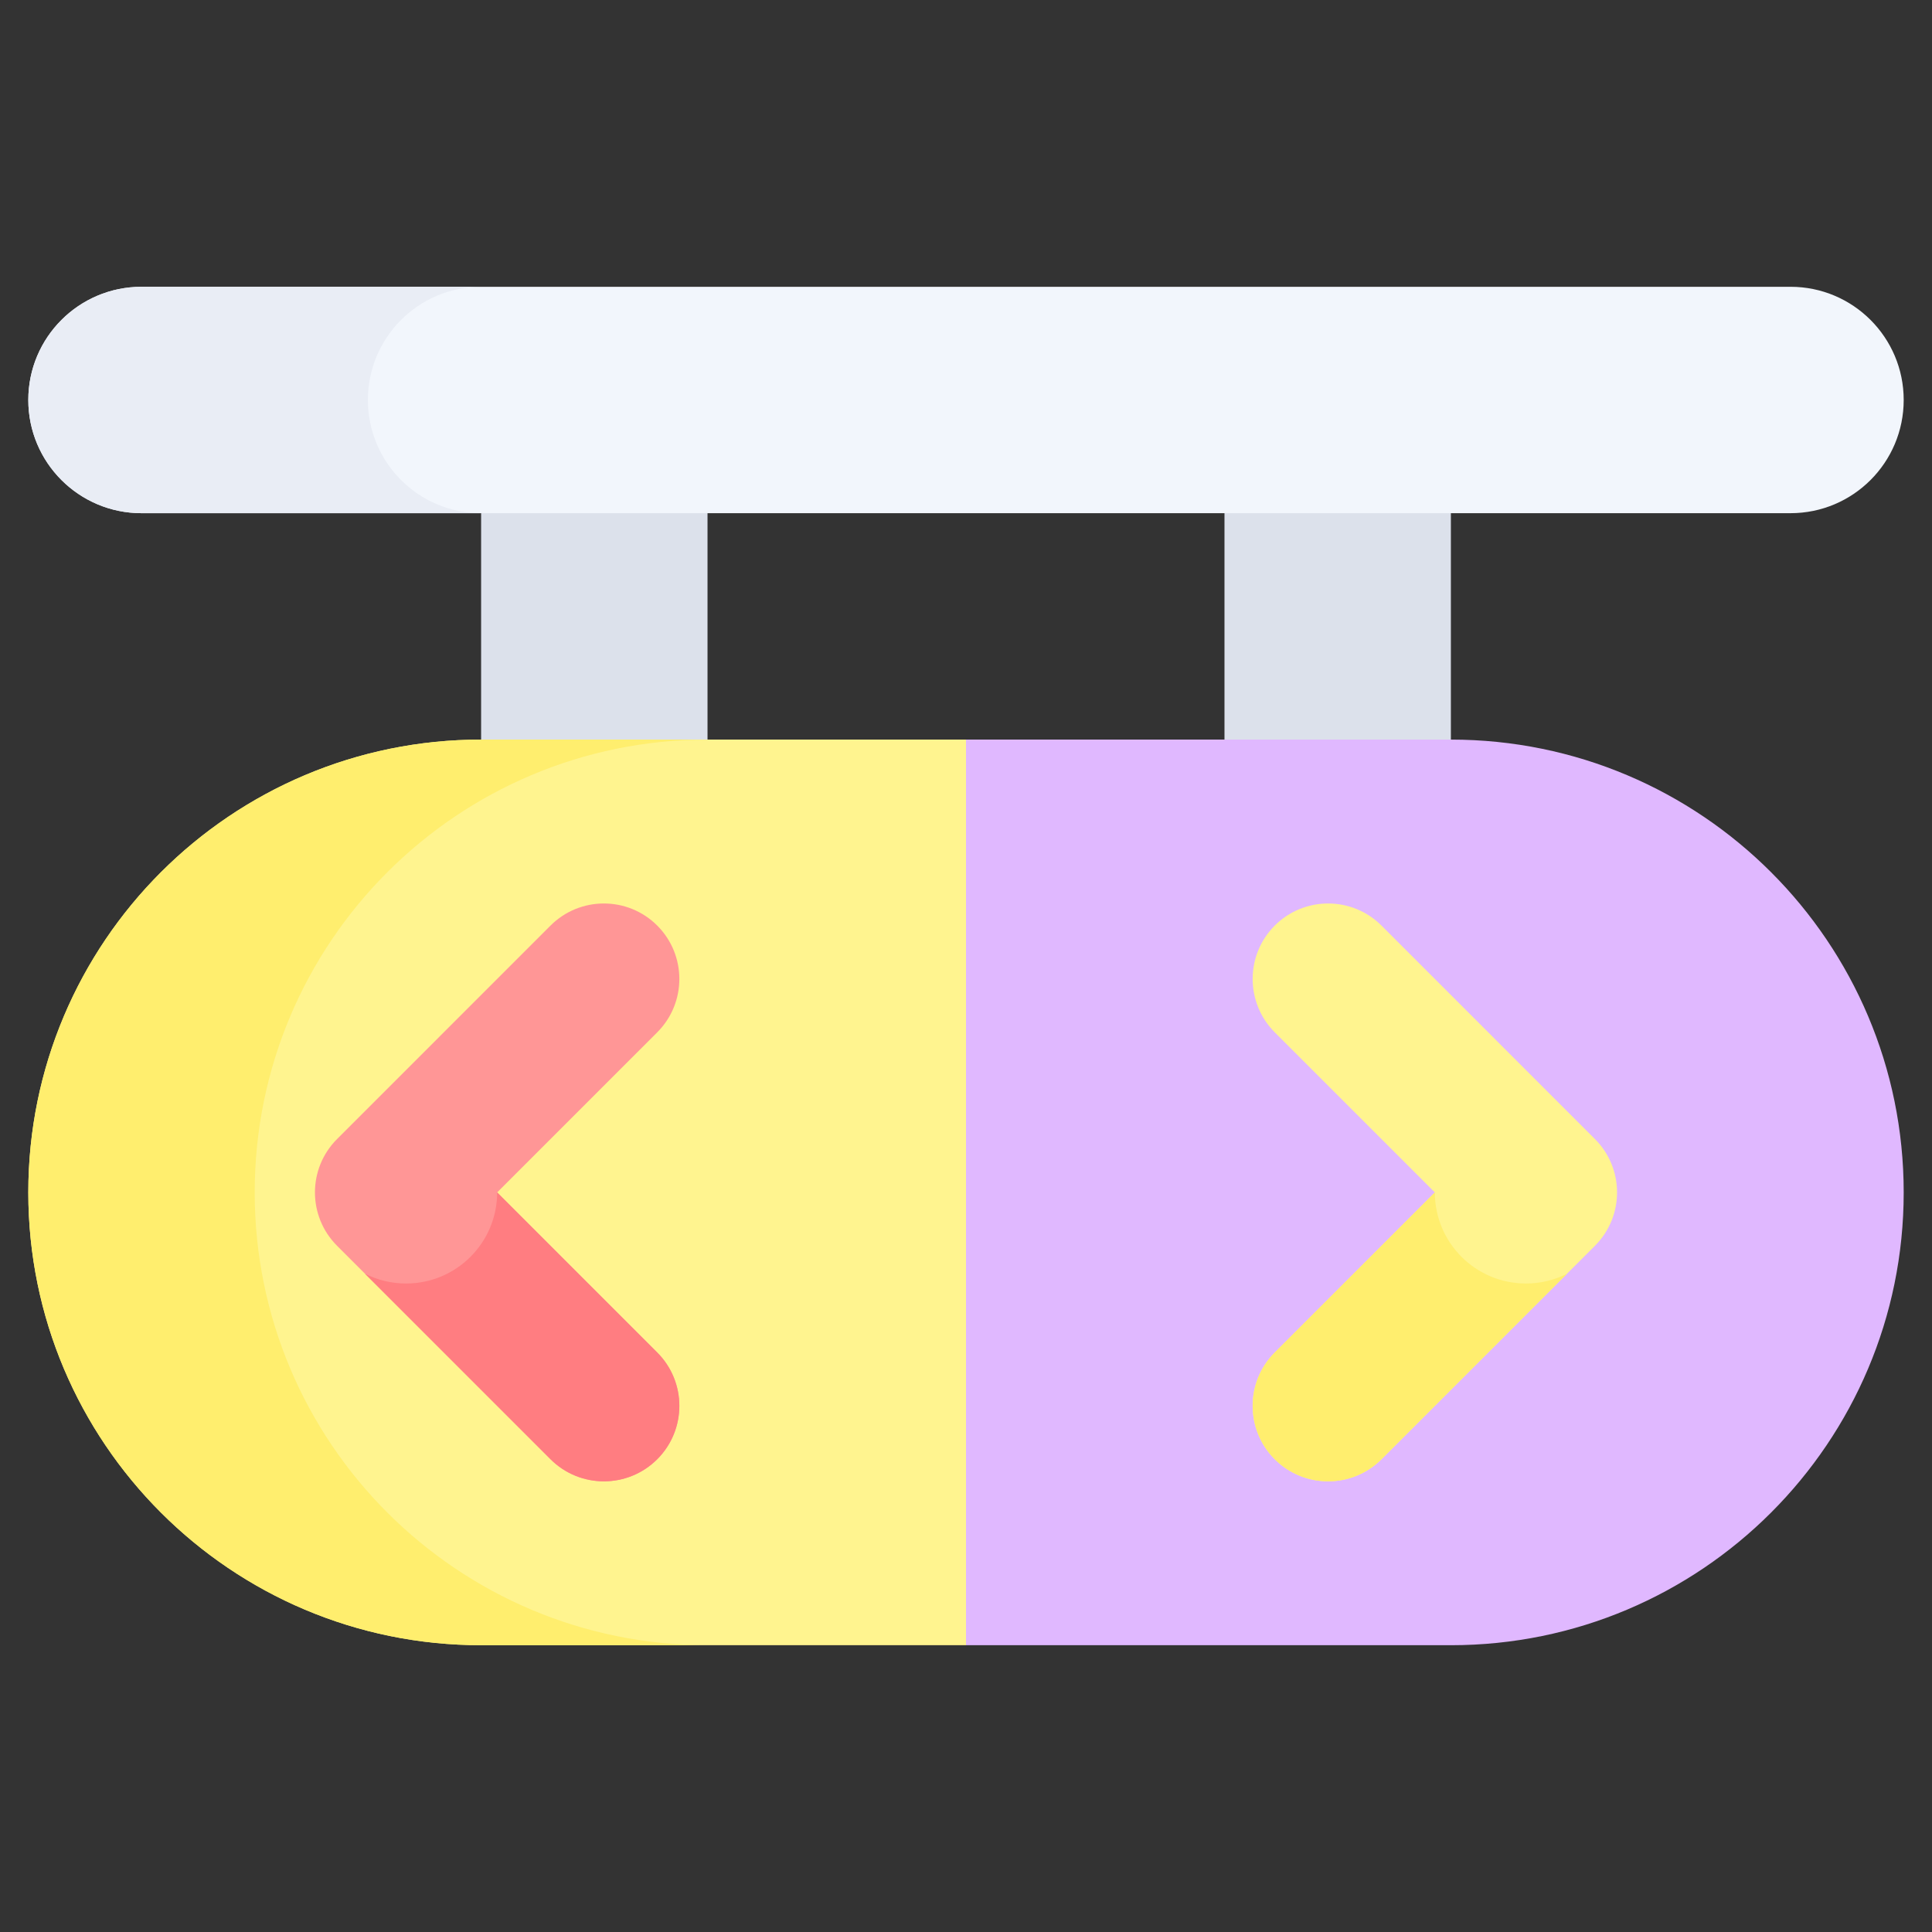 <svg xmlns="http://www.w3.org/2000/svg" viewBox="0.0 0.0 200.0 200.0" height="200.0px" width="200.0px"><rect x="0.0" y="0.0" width="200.0" height="200.0" fill="#333333" stroke="none"/><path fill="#dce1eb" fill-opacity="1.0"  filling="0" d="M150.195 88.281 L126.758 88.281 L126.758 41.406 L150.195 41.406 L150.195 88.281 Z"></path>
<path fill="#dce1eb" fill-opacity="1.0"  filling="0" d="M49.805 41.406 L73.242 41.406 L73.242 88.281 L49.805 88.281 L49.805 41.406 Z"></path>
<path fill="#f2f6fc" fill-opacity="1.0"  filling="0" d="M185.352 53.125 L14.648 53.125 C8.176 53.125 2.93 47.879 2.93 41.406 C2.93 34.934 8.176 29.688 14.648 29.688 L185.352 29.688 C191.824 29.688 197.07 34.934 197.07 41.406 C197.07 47.879 191.824 53.125 185.352 53.125 Z"></path>
<path fill="#e9edf5" fill-opacity="1.0"  filling="0" d="M38.086 41.406 C38.086 34.934 43.332 29.688 49.805 29.688 L14.648 29.688 C8.176 29.688 2.93 34.934 2.93 41.406 C2.93 47.879 8.176 53.125 14.648 53.125 L49.805 53.125 C43.332 53.125 38.086 47.879 38.086 41.406 Z"></path>
<path fill="#e0b8ff" fill-opacity="1.0"  filling="0" d="M100.0 170.312 L150.195 170.312 C176.084 170.312 197.07 149.326 197.07 123.438 C197.07 97.549 176.084 76.562 150.195 76.562 L100.0 76.562 L92.188 123.438 L100.0 170.312 Z"></path>
<path fill="#fff48f" fill-opacity="1.0"  filling="0" d="M100.0 170.312 L49.805 170.312 C23.916 170.312 2.93 149.326 2.93 123.438 C2.93 97.549 23.916 76.562 49.805 76.562 L100.0 76.562 L100.0 170.312 Z"></path>
<path fill="#ffee6e" fill-opacity="1.0"  filling="0" d="M26.367 123.438 C26.367 97.549 47.354 76.562 73.242 76.562 L49.805 76.562 C23.916 76.562 2.93 97.549 2.93 123.438 C2.93 149.326 23.916 170.312 49.805 170.312 L73.242 170.312 C47.354 170.312 26.367 149.326 26.367 123.438 Z"></path>
<path fill="#ff9696" fill-opacity="1.0"  filling="0" d="M51.465 123.438 L68.037 106.865 C71.088 103.814 71.088 98.867 68.037 95.816 C64.987 92.766 60.04 92.766 56.989 95.816 L34.892 117.914 C31.841 120.964 31.841 125.911 34.892 128.962 L56.989 151.059 C60.04 154.11 64.987 154.11 68.037 151.059 C71.088 148.009 71.088 143.062 68.037 140.011 L51.465 123.438 Z"></path>
<path fill="#fff48f" fill-opacity="1.0"  filling="0" d="M148.535 123.438 L131.962 106.865 C128.912 103.814 128.912 98.867 131.962 95.816 C135.013 92.766 139.96 92.766 143.011 95.816 L165.108 117.914 C168.159 120.964 168.159 125.911 165.108 128.962 L143.011 151.059 C139.96 154.11 135.013 154.11 131.962 151.059 C128.912 148.009 128.912 143.062 131.962 140.011 L148.535 123.438 Z"></path>
<path fill="#ff7d81" fill-opacity="1.0"  filling="0" d="M51.465 123.438 C51.465 128.646 47.243 132.868 42.034 132.868 C40.506 132.868 39.064 132.502 37.787 131.857 L56.989 151.059 C60.04 154.109 64.987 154.109 68.037 151.059 C71.088 148.008 71.088 143.061 68.037 140.01 L51.465 123.438 Z"></path>
<path fill="#ffee6e" fill-opacity="1.0"  filling="0" d="M148.535 123.438 C148.535 128.646 152.757 132.868 157.966 132.868 C159.494 132.868 160.936 132.502 162.213 131.857 L143.011 151.059 C139.96 154.109 135.013 154.109 131.962 151.059 C128.912 148.008 128.912 143.061 131.962 140.01 L148.535 123.438 Z"></path>
<path fill="" fill-opacity="1.0"  filling="0" d="M153.121 73.721 L153.121 56.055 L165.227 56.055 C166.846 56.055 168.157 54.743 168.157 53.125 C168.157 51.507 166.846 50.195 165.227 50.195 L14.648 50.195 C9.802 50.195 5.859 46.253 5.859 41.406 C5.859 36.56 9.802 32.617 14.648 32.617 L185.352 32.617 C190.198 32.617 194.141 36.56 194.141 41.406 C194.141 46.253 190.198 50.195 185.352 50.195 L176.946 50.195 C175.328 50.195 174.016 51.507 174.016 53.125 C174.016 54.743 175.328 56.055 176.946 56.055 L185.352 56.055 C193.429 56.055 200.0 49.484 200.0 41.406 C200.0 33.329 193.429 26.758 185.352 26.758 L14.648 26.758 C6.571 26.758 0.0 33.329 0.0 41.406 C0.0 49.484 6.571 56.055 14.648 56.055 L46.875 56.055 L46.875 73.721 C20.771 75.243 0.0 96.959 0.0 123.438 C0.0 150.9 22.342 173.242 49.805 173.242 L150.195 173.242 C177.658 173.242 200.0 150.9 200.0 123.438 C200.0 96.957 179.227 75.241 153.121 73.721 Z M147.261 73.633 L129.716 73.633 L129.716 56.055 L147.261 56.055 L147.261 73.633 Z M76.172 73.633 L76.172 56.055 L123.857 56.055 L123.857 73.633 L76.172 73.633 Z M70.312 56.055 L70.312 73.633 L52.734 73.633 L52.734 56.055 L70.312 56.055 Z M150.195 167.383 L102.93 167.383 L102.93 144.922 C102.93 143.304 101.618 141.992 100.0 141.992 C98.382 141.992 97.07 143.304 97.07 144.922 L97.07 167.383 L49.805 167.383 C25.573 167.383 5.859 147.669 5.859 123.438 C5.859 99.206 25.573 79.492 49.805 79.492 L97.07 79.492 L97.07 133.203 C97.07 134.821 98.382 136.133 100.0 136.133 C101.618 136.133 102.93 134.821 102.93 133.203 L102.93 79.492 L150.195 79.492 C174.427 79.492 194.141 99.206 194.141 123.438 C194.141 147.669 174.427 167.383 150.195 167.383 Z"></path>
<path fill="" fill-opacity="1.0"  filling="0" d="M73.255 101.341 C73.255 98.471 72.138 95.774 70.109 93.745 C68.08 91.716 65.382 90.598 62.513 90.598 C59.644 90.598 56.946 91.716 54.918 93.745 L32.821 115.842 C28.632 120.03 28.632 126.845 32.821 131.034 L54.918 153.13 C56.946 155.159 59.644 156.277 62.513 156.277 C65.383 156.277 68.08 155.16 70.109 153.131 C72.138 151.102 73.255 148.404 73.255 145.535 C73.255 142.666 72.138 139.968 70.109 137.939 L55.608 123.438 L70.109 108.936 C72.138 106.907 73.255 104.21 73.255 101.341 Z M65.966 104.793 L49.393 121.366 C48.249 122.51 48.249 124.365 49.393 125.509 L65.966 142.082 C66.888 143.004 67.396 144.23 67.396 145.534 C67.396 146.839 66.888 148.065 65.966 148.987 C64.062 150.891 60.964 150.891 59.061 148.987 L36.964 126.89 C35.06 124.986 35.06 121.889 36.964 119.985 L59.061 97.888 C60.013 96.936 61.263 96.46 62.513 96.46 C63.764 96.46 65.014 96.936 65.966 97.888 C66.888 98.81 67.396 100.036 67.396 101.341 C67.396 102.645 66.888 103.871 65.966 104.793 Z"></path>
<path fill="" fill-opacity="1.0"  filling="0" d="M145.082 93.745 C143.054 91.716 140.356 90.598 137.487 90.598 C134.618 90.598 131.92 91.716 129.891 93.745 C127.862 95.773 126.745 98.471 126.745 101.341 C126.745 104.21 127.862 106.907 129.891 108.936 L144.392 123.438 L129.891 137.939 C127.862 139.968 126.745 142.665 126.745 145.534 C126.745 148.404 127.862 151.101 129.891 153.13 C131.92 155.159 134.618 156.277 137.487 156.277 C140.356 156.277 143.054 155.159 145.082 153.13 L167.18 131.033 C171.368 126.845 171.368 120.03 167.18 115.841 L145.082 93.745 Z M163.036 126.89 L140.939 148.987 C140.017 149.909 138.791 150.417 137.487 150.417 C136.182 150.417 134.956 149.909 134.034 148.987 C133.112 148.065 132.604 146.839 132.604 145.534 C132.604 144.23 133.112 143.004 134.034 142.082 L150.607 125.509 C151.156 124.96 151.465 124.214 151.465 123.438 C151.465 122.661 151.156 121.915 150.607 121.366 L134.034 104.793 C133.112 103.871 132.604 102.645 132.604 101.341 C132.604 100.036 133.112 98.81 134.034 97.888 C134.956 96.966 136.182 96.458 137.487 96.458 C138.791 96.458 140.017 96.966 140.939 97.888 L163.036 119.985 C164.94 121.889 164.94 124.986 163.036 126.89 Z"></path></svg>